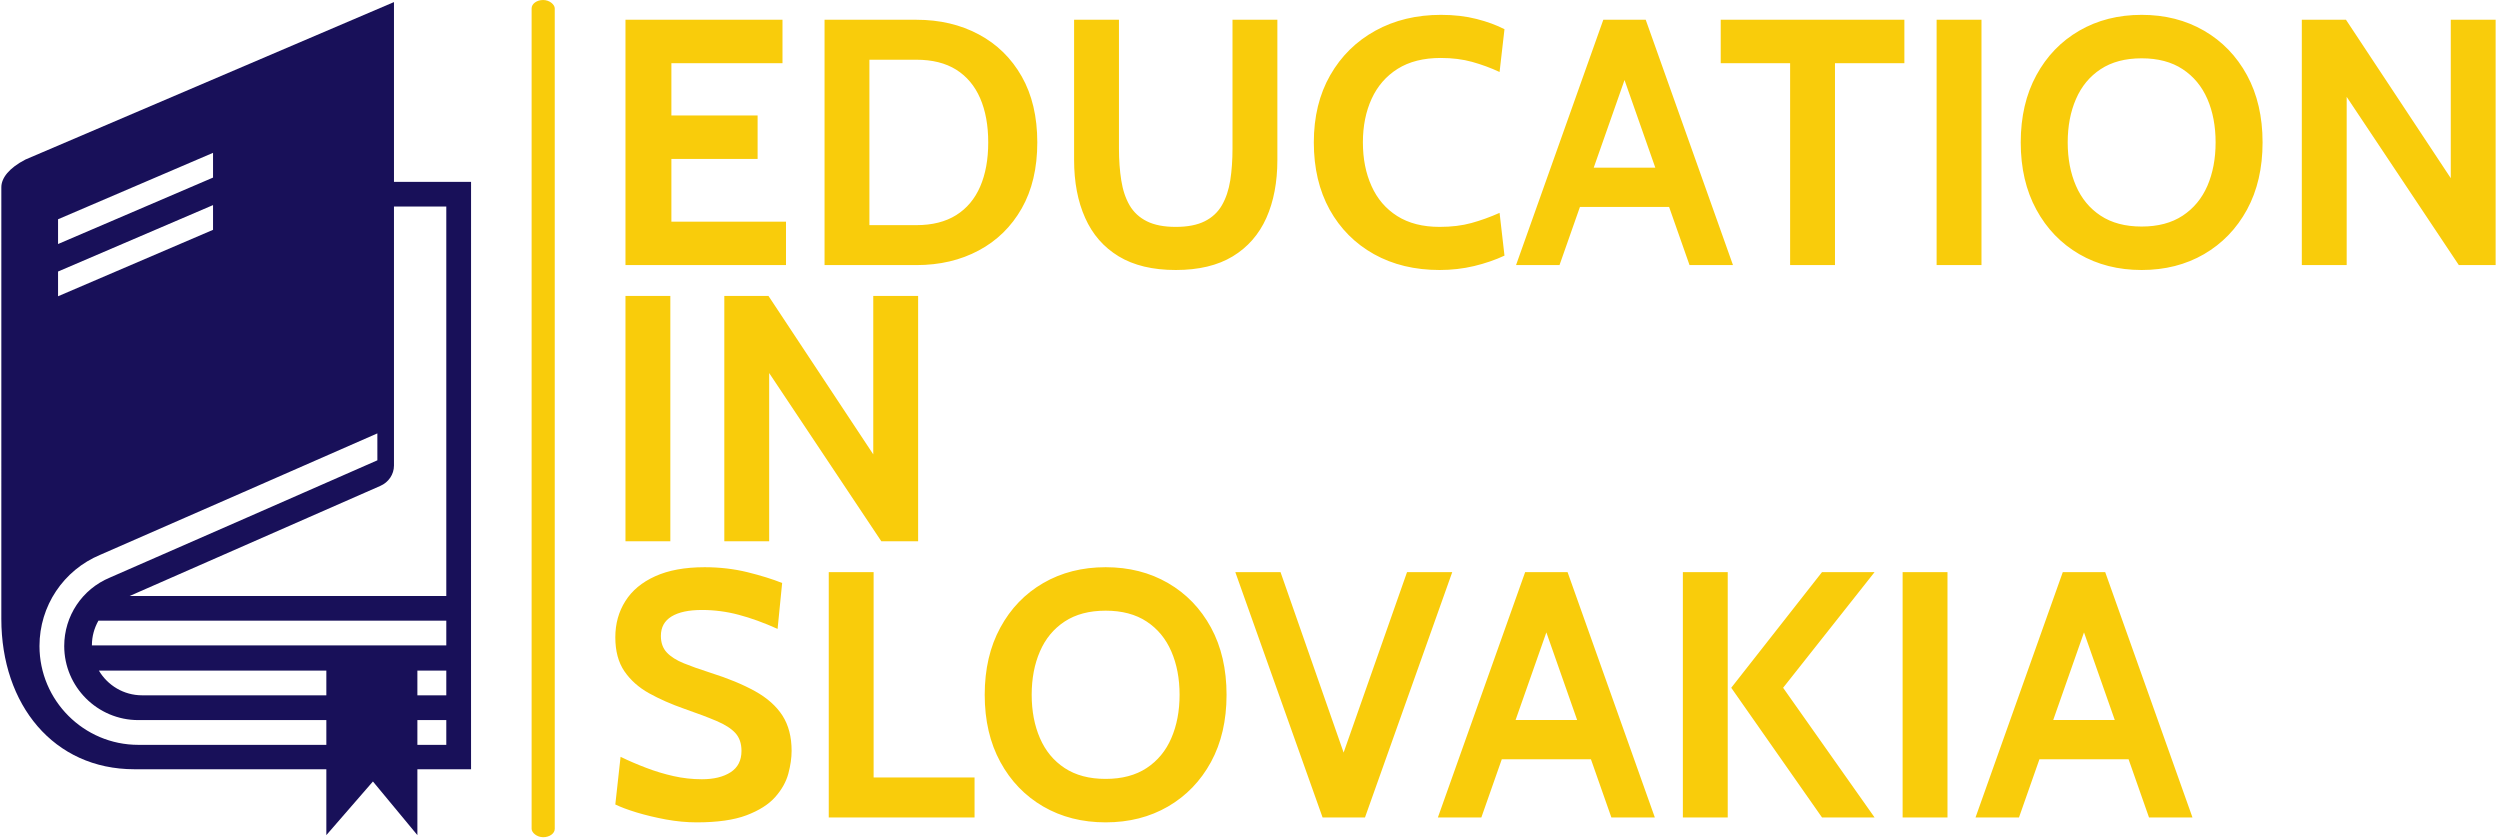 <svg xmlns="http://www.w3.org/2000/svg" version="1.1" xmlns:xlink="http://www.w3.org/1999/xlink" xmlns:svgjs="http://svgjs.dev/svgjs" width="2000" height="671" viewBox="0 0 2000 671"><g transform="matrix(1,0,0,1,-1.212,-0.619)"><svg viewBox="0 0 396 133" data-background-color="#ffffff" preserveAspectRatio="xMidYMid meet" height="671" width="2000" xmlns="http://www.w3.org/2000/svg" xmlns:xlink="http://www.w3.org/1999/xlink"><g id="tight-bounds" transform="matrix(1,0,0,1,0.24,0.123)"><svg viewBox="0 0 395.52 132.755" height="132.755" width="395.52"><g><svg viewBox="0 0 524.669 176.103" height="132.755" width="395.52"><g><rect width="4.866" height="176.103" x="111.544" y="0" fill="#f9cc0b" opacity="1" stroke-width="0" stroke="transparent" fill-opacity="1" class="rect-i$-0" data-fill-palette-color="primary" rx="1%" id="i$-0" data-palette-color="#f9cc0b"></rect></g><g transform="matrix(1,0,0,1,129.149,0.438)"><svg viewBox="0 0 395.52 175.227" height="175.227" width="395.52"><g id="textblocktransform"><svg viewBox="0 0 395.52 175.227" height="175.227" width="395.52" id="textblock"><g><svg viewBox="0 0 395.52 175.227" height="175.227" width="395.52"><g transform="matrix(1,0,0,1,0,0)"><svg width="395.52" viewBox="2.4 -35.7 268.25 115.2" height="175.227" data-palette-color="#f9cc0b"><svg></svg><svg></svg><svg></svg><g class="undefined-text-0" data-fill-palette-color="primary" id="text-0"><path d="M26.75 0h-22.9v-35h22.4v6.2h-15.85v7.45h12.3v6.2h-12.3v8.95h16.35zM45.35 0h-13.1v-35h13.1c3.333 0 6.3 0.697 8.9 2.09 2.6 1.387 4.643 3.387 6.13 6 1.48 2.607 2.22 5.743 2.22 9.41v0c0 3.667-0.74 6.803-2.22 9.41-1.487 2.613-3.53 4.613-6.13 6-2.6 1.393-5.567 2.09-8.9 2.09zM38.65-29.3v23.6h6.7c2.267 0 4.16-0.477 5.68-1.43 1.513-0.947 2.653-2.303 3.42-4.07 0.767-1.767 1.15-3.867 1.15-6.3v0c0-2.433-0.383-4.533-1.15-6.3-0.767-1.767-1.907-3.127-3.42-4.08-1.52-0.947-3.413-1.42-5.68-1.42v0zM82.35 0.7v0c-3.28 0-5.993-0.65-8.14-1.95-2.14-1.3-3.733-3.127-4.78-5.48-1.053-2.347-1.58-5.103-1.58-8.27v0-20h6.4v18.35c0 1.667 0.11 3.187 0.33 4.56 0.213 1.373 0.607 2.557 1.18 3.55 0.58 0.993 1.403 1.757 2.47 2.29 1.067 0.533 2.44 0.8 4.12 0.8v0c1.687 0 3.063-0.267 4.13-0.8 1.067-0.533 1.887-1.297 2.46-2.29 0.573-0.993 0.97-2.177 1.19-3.55 0.213-1.373 0.32-2.893 0.32-4.56v0-18.35h6.4v20c0 3.167-0.523 5.923-1.57 8.27-1.053 2.353-2.65 4.18-4.79 5.48-2.14 1.3-4.853 1.95-8.14 1.95zM120 0.7v0c-3.547 0-6.67-0.753-9.37-2.26-2.7-1.513-4.807-3.63-6.32-6.35-1.507-2.727-2.26-5.923-2.26-9.59v0c0-3.667 0.78-6.863 2.34-9.59 1.56-2.727 3.707-4.843 6.44-6.35 2.733-1.507 5.857-2.26 9.37-2.26v0c1.853 0 3.547 0.197 5.08 0.59 1.533 0.393 2.857 0.88 3.97 1.46v0l-0.7 6.1c-1.267-0.587-2.57-1.067-3.91-1.44-1.34-0.373-2.837-0.56-4.49-0.56v0c-2.447 0-4.493 0.517-6.14 1.55-1.64 1.033-2.877 2.457-3.71 4.27-0.833 1.82-1.25 3.897-1.25 6.23v0c0 2.333 0.41 4.407 1.23 6.22 0.813 1.82 2.033 3.247 3.66 4.28 1.627 1.033 3.647 1.55 6.06 1.55v0c1.687 0 3.197-0.183 4.53-0.55 1.333-0.367 2.673-0.85 4.02-1.45v0l0.7 6.1c-1.313 0.613-2.76 1.11-4.34 1.49-1.573 0.373-3.21 0.56-4.91 0.56zM153.7-13.9v5.6h-14.65v-5.6zM155.65 0l-10.1-28.75h1.65l-10.1 28.75h-6.2l12.45-35h6.05l12.45 35zM176.4 0h-6.4v-28.8h-9.9v-6.2h26.2v6.2h-9.9zM197.3 0h-6.4v-35h6.4zM220.15 0.7v0c-3.333 0-6.3-0.753-8.9-2.26-2.6-1.513-4.64-3.63-6.12-6.35-1.487-2.727-2.23-5.923-2.23-9.59v0c0-3.667 0.743-6.863 2.23-9.59 1.48-2.727 3.52-4.843 6.12-6.35 2.6-1.507 5.567-2.26 8.9-2.26v0c3.333 0 6.3 0.753 8.9 2.26 2.6 1.507 4.643 3.623 6.13 6.35 1.48 2.727 2.22 5.923 2.22 9.59v0c0 3.667-0.74 6.863-2.22 9.59-1.487 2.72-3.53 4.837-6.13 6.35-2.6 1.507-5.567 2.26-8.9 2.26zM220.15-5.5v0c2.333 0 4.283-0.517 5.85-1.55 1.567-1.033 2.743-2.453 3.53-4.26 0.78-1.813 1.17-3.877 1.17-6.19v0c0-2.32-0.39-4.383-1.17-6.19-0.787-1.807-1.963-3.227-3.53-4.26-1.567-1.033-3.517-1.55-5.85-1.55v0c-2.333 0-4.283 0.517-5.85 1.55-1.567 1.033-2.74 2.453-3.52 4.26-0.787 1.807-1.18 3.87-1.18 6.19v0c0 2.313 0.393 4.377 1.18 6.19 0.78 1.807 1.953 3.227 3.52 4.26 1.567 1.033 3.517 1.55 5.85 1.55zM249.4 0h-6.4v-35h6.3l14.95 22.6v-22.6h6.4v35h-5.25l-16-24z" fill="#f9cc0b" fill-rule="nonzero" stroke="none" stroke-width="1" stroke-linecap="butt" stroke-linejoin="miter" stroke-miterlimit="10" stroke-dasharray="" stroke-dashoffset="0" font-family="none" font-weight="none" font-size="none" text-anchor="none" style="mix-blend-mode: normal" data-fill-palette-color="primary" opacity="1"></path><path transform="translate(0,39.4)" d="M10.25 0h-6.4v-35h6.4zM24.35 0h-6.4v-35h6.3l14.95 22.6v-22.6h6.4v35h-5.25l-16-24z" fill="#f9cc0b" fill-rule="nonzero" stroke="none" stroke-width="1" stroke-linecap="butt" stroke-linejoin="miter" stroke-miterlimit="10" stroke-dasharray="" stroke-dashoffset="0" font-family="none" font-weight="none" font-size="none" text-anchor="none" style="mix-blend-mode: normal" data-fill-palette-color="primary" opacity="1"></path><path transform="translate(0,78.8)" d="M14 0.7v0c-1.413 0-2.87-0.137-4.37-0.41-1.5-0.28-2.893-0.613-4.18-1-1.28-0.393-2.297-0.773-3.05-1.14v0l0.75-6.8c1.167 0.567 2.383 1.09 3.65 1.57 1.267 0.487 2.567 0.88 3.9 1.18 1.333 0.3 2.683 0.45 4.05 0.45v0c1.7 0 3.067-0.333 4.1-1 1.033-0.667 1.55-1.683 1.55-3.05v0c0-1.053-0.29-1.9-0.87-2.54-0.587-0.64-1.48-1.213-2.68-1.72-1.2-0.513-2.733-1.093-4.6-1.74v0c-1.867-0.653-3.54-1.39-5.02-2.21-1.487-0.827-2.663-1.873-3.53-3.14-0.867-1.267-1.3-2.883-1.3-4.85v0c0-1.933 0.477-3.653 1.43-5.16 0.947-1.513 2.367-2.697 4.26-3.55 1.893-0.86 4.247-1.29 7.06-1.29v0c2.133 0 4.167 0.237 6.1 0.71 1.933 0.48 3.583 0.993 4.95 1.54v0l-0.65 6.55c-1.967-0.887-3.813-1.557-5.54-2.01-1.72-0.46-3.473-0.69-5.26-0.69v0c-1.867 0-3.307 0.307-4.32 0.92-1.02 0.62-1.53 1.547-1.53 2.78v0c0 0.98 0.283 1.77 0.85 2.37 0.567 0.6 1.377 1.113 2.43 1.54 1.047 0.427 2.303 0.873 3.77 1.34v0c2.533 0.8 4.663 1.68 6.39 2.64 1.727 0.96 3.027 2.117 3.9 3.47 0.873 1.36 1.31 3.04 1.31 5.04v0c0 1-0.157 2.087-0.47 3.26-0.32 1.173-0.947 2.287-1.88 3.34-0.933 1.047-2.297 1.91-4.09 2.59-1.787 0.673-4.157 1.01-7.11 1.01zM53.65 0h-20.8v-35h6.4v29.3h14.4zM72.35 0.7v0c-3.333 0-6.3-0.753-8.9-2.26-2.6-1.513-4.64-3.63-6.12-6.35-1.487-2.727-2.23-5.923-2.23-9.59v0c0-3.667 0.743-6.863 2.23-9.59 1.48-2.727 3.52-4.843 6.12-6.35 2.6-1.507 5.567-2.26 8.9-2.26v0c3.333 0 6.3 0.753 8.9 2.26 2.6 1.507 4.643 3.623 6.13 6.35 1.48 2.727 2.22 5.923 2.22 9.59v0c0 3.667-0.74 6.863-2.22 9.59-1.487 2.72-3.53 4.837-6.13 6.35-2.6 1.507-5.567 2.26-8.9 2.26zM72.35-5.5v0c2.333 0 4.283-0.517 5.85-1.55 1.567-1.033 2.74-2.453 3.52-4.26 0.787-1.813 1.18-3.877 1.18-6.19v0c0-2.32-0.393-4.383-1.18-6.19-0.78-1.807-1.953-3.227-3.52-4.26-1.567-1.033-3.517-1.55-5.85-1.55v0c-2.333 0-4.283 0.517-5.85 1.55-1.567 1.033-2.74 2.453-3.52 4.26-0.787 1.807-1.18 3.87-1.18 6.19v0c0 2.313 0.393 4.377 1.18 6.19 0.78 1.807 1.953 3.227 3.52 4.26 1.567 1.033 3.517 1.55 5.85 1.55zM109.35 0h-6.05l-12.45-35h6.45l9.65 27.6h-1.3l9.7-27.6h6.45zM142.55-13.9v5.6h-14.65v-5.6zM144.5 0l-10.1-28.75h1.65l-10.1 28.75h-6.2l12.45-35h6.05l12.45 35zM182.05 0h-7.5l-12.95-18.5 12.95-16.5h7.5l-13.05 16.5zM161.1 0h-6.4v-35h6.4zM192.45 0h-6.4v-35h6.4zM219.25-13.9v5.6h-14.65v-5.6zM221.2 0l-10.1-28.75h1.65l-10.1 28.75h-6.2l12.45-35h6.05l12.45 35z" fill="#f9cc0b" fill-rule="nonzero" stroke="none" stroke-width="1" stroke-linecap="butt" stroke-linejoin="miter" stroke-miterlimit="10" stroke-dasharray="" stroke-dashoffset="0" font-family="none" font-weight="none" font-size="none" text-anchor="none" style="mix-blend-mode: normal" data-fill-palette-color="primary" opacity="1"></path></g></svg></g></svg></g></svg></g></svg></g><g transform="matrix(1,0,0,1,0,0.438)"><svg viewBox="0 0 98.805 175.227" height="175.227" width="98.805"><g><svg xmlns="http://www.w3.org/2000/svg" xmlns:xlink="http://www.w3.org/1999/xlink" version="1.1" x="0" y="0" viewBox="24.704 5.137 50.593 89.725" enable-background="new 0 0 100 100" xml:space="preserve" height="175.227" width="98.805" class="icon-icon-0" data-fill-palette-color="accent" id="icon-0"><path fill="#181059" d="M75.293 73.921l0.004-49.42h-8.302V5.137l-39.7 16.961c-1.749 0.906-2.59 1.979-2.59 2.982 0 0-0.001 46.49-0.001 46.503 0 9.225 5.628 16.183 14.325 16.183H59.71v7.096l5.018-5.778 4.788 5.778v-7.096h5.781L75.293 73.921zM30.813 28.53l16.693-7.156v2.666l-16.693 7.156V28.53zM30.813 34.158l16.693-7.156v2.665l-16.693 7.156V34.158zM39.458 85.139c-5.87 0-10.645-4.775-10.645-10.646 0-4.31 2.572-8.168 6.55-9.826 1.082-0.452 29.591-12.969 29.842-13.076l0.002 2.9c0 0-27.721 12.177-28.819 12.635-2.982 1.244-4.91 4.135-4.91 7.367 0 4.399 3.58 7.979 7.979 7.979H59.71v2.667H39.458zM35.211 77.139H59.71v2.664h-0.589H39.865C37.881 79.803 36.151 78.73 35.211 77.139zM72.63 85.139h-3.114v-2.667h3.114V85.139zM72.63 79.803h-3.114v-2.664h3.114V79.803zM72.63 74.426l-38.169 0.002c0-0.011-0.001-0.021-0.001-0.029 0-0.961 0.263-1.856 0.702-2.638H72.63V74.426zM72.63 69.105H38.524l26.989-11.852c0.903-0.389 1.482-1.247 1.482-2.197V27.161h5.635V69.105z" data-fill-palette-color="accent"></path></svg></g></svg></g></svg></g><defs></defs></svg><rect width="395.52" height="132.755" fill="none" stroke="none" visibility="hidden"></rect></g></svg></g></svg>